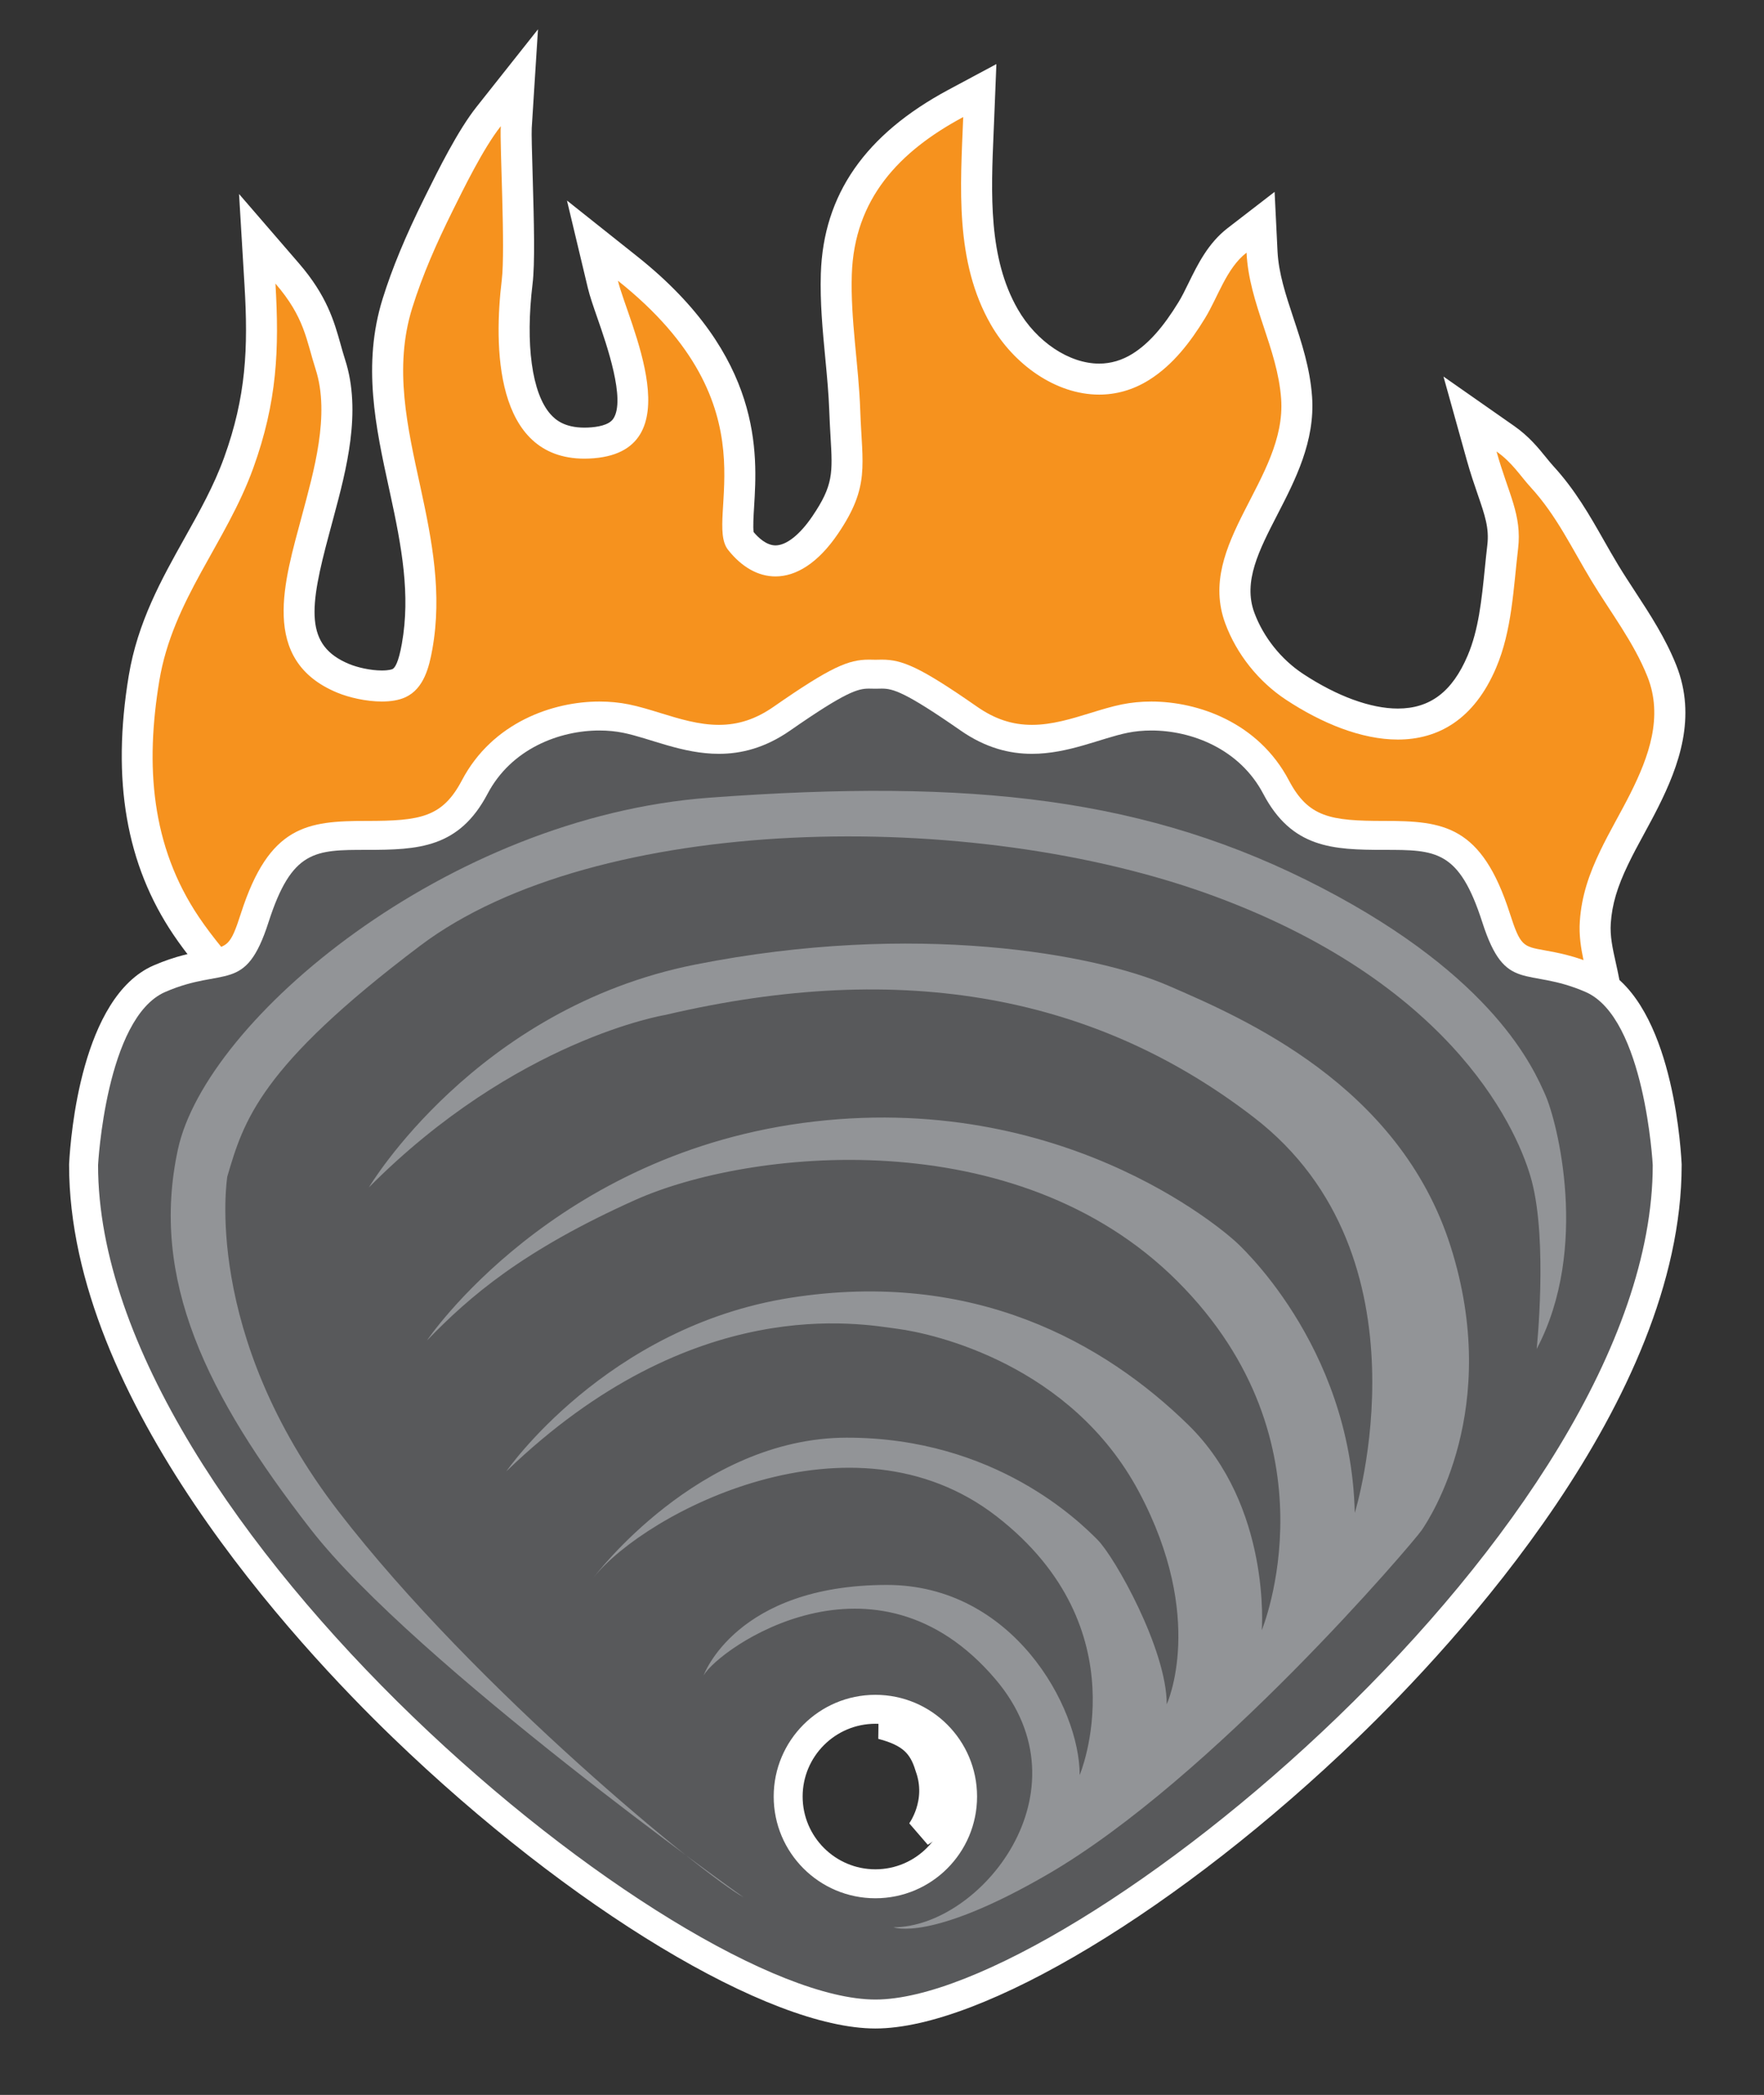 <?xml version="1.0" encoding="utf-8"?>
<!-- Generator: Adobe Illustrator 14.0.0, SVG Export Plug-In . SVG Version: 6.00 Build 43363)  -->
<!DOCTYPE svg PUBLIC "-//W3C//DTD SVG 1.1//EN" "http://www.w3.org/Graphics/SVG/1.1/DTD/svg11.dtd">
<svg version="1.1" id="Layer_1" xmlns="http://www.w3.org/2000/svg" xmlns:xlink="http://www.w3.org/1999/xlink" x="0px" y="0px"
	 width="171px" height="203px" viewBox="0 0 171 203" enable-background="new 0 0 171 203" xml:space="preserve">
<rect x="0" y="0" width="171" height="203" fill="#333333" stroke="none"/>
<g>
	<path fill="#F6921E" d="M147.203,111.54l-120.334-9.936l-0.385-0.722c-1.154-2.159-2.801-4.114-4.544-6.183
		c-1.317-1.563-2.679-3.18-3.878-4.957c-4.424-6.551-5.729-14.179-4.103-24.006c0.819-4.952,3.073-8.98,5.255-12.875
		c1.424-2.546,2.898-5.179,3.924-8.018c2.223-6.15,2.44-10.992,2.064-17.277l-0.266-4.43l2.901,3.357
		c2.503,2.897,3.126,5.118,3.729,7.265c0.142,0.505,0.286,1.021,0.46,1.562c1.49,4.618,0.031,10.05-1.14,14.414l-0.419,1.562
		c-1.891,6.997-2.795,12.128,2.812,14.439c0.824,0.341,2.298,0.738,3.74,0.738c0.879,0,1.389-0.152,1.661-0.279
		c1.075-0.502,1.479-2.012,1.755-3.569c0.893-5.003,0.008-9.803-1.147-15.11l-0.113-0.52c-1.242-5.694-2.526-11.582-0.649-17.6
		c0.895-2.871,2.158-5.916,3.977-9.582l0.166-0.333c1.115-2.252,2.98-6.02,4.698-8.187l2.981-3.761l-0.305,4.789
		c-0.037,0.575,0.02,2.491,0.08,4.521c0.111,3.777,0.25,8.479,0.009,10.467c-0.776,6.4-0.01,11.438,2.102,13.82
		c1.079,1.217,2.524,1.809,4.419,1.809c0.135,0,0.271-0.003,0.411-0.01c1.804-0.078,2.989-0.57,3.623-1.504
		c1.655-2.439-0.233-7.864-1.361-11.104c-0.382-1.096-0.711-2.042-0.885-2.771l-1.011-4.232l3.406,2.708
		c11.607,9.228,11.08,17.826,10.764,22.963c-0.088,1.442-0.18,2.934,0.158,3.361c0.723,0.914,1.9,2.004,3.414,2.004
		c1.582,0,3.291-1.234,4.812-3.475c2.33-3.43,2.233-5.064,2.023-8.648c-0.043-0.732-0.09-1.53-0.121-2.418
		c-0.059-1.734-0.23-3.547-0.397-5.299c-0.249-2.607-0.505-5.304-0.42-7.954c0.228-7.073,4.019-12.484,11.594-16.543l2.315-1.241
		l-0.159,3.908c-0.267,6.233-0.543,12.68,2.541,18.037c2.069,3.599,5.761,6.016,9.185,6.016c1.422,0,2.784-0.401,4.048-1.192
		c1.744-1.094,3.311-2.835,4.93-5.481c0.36-0.585,0.689-1.258,1.038-1.97c0.815-1.665,1.739-3.551,3.358-4.799l2.276-1.755
		l0.141,2.871c0.115,2.351,0.846,4.55,1.619,6.878c0.762,2.297,1.55,4.672,1.732,7.259c0.275,3.9-1.484,7.314-3.188,10.615
		c-1.882,3.65-3.66,7.099-2.318,10.729c0.985,2.663,2.924,5.094,5.317,6.668c3.53,2.323,7.083,3.603,10.002,3.603
		c3.699,0,6.44-2.032,8.146-6.04c1.155-2.714,1.473-5.847,1.779-8.876c0.077-0.755,0.153-1.507,0.24-2.25
		c0.235-1.983-0.258-3.415-1.004-5.581c-0.324-0.941-0.691-2.008-1.041-3.262l-1.125-4.034l3.433,2.399
		c1.247,0.872,2.053,1.865,2.765,2.742c0.261,0.321,0.515,0.637,0.786,0.933c1.988,2.168,3.354,4.57,4.677,6.894
		c0.458,0.805,0.921,1.619,1.416,2.438c0.535,0.884,1.103,1.752,1.672,2.623c1.405,2.151,2.859,4.376,3.851,6.865
		c1.787,4.489,0.146,8.852-1.696,12.525c-0.426,0.851-0.881,1.688-1.337,2.525c-0.539,0.992-1.097,2.018-1.582,3.033
		c-1.146,2.383-1.694,4.253-1.835,6.255c-0.103,1.473,0.2,2.833,0.521,4.273c0.219,0.982,0.445,1.998,0.564,3.116
		c0.472,4.453-1.828,7.674-3.676,10.263c-0.146,0.205-0.315,0.492-0.507,0.813c-0.94,1.573-2.229,3.728-4.223,3.728L147.203,111.54z
		"/>
	<path fill="#FFFFFF" d="M93.374,11.341c-0.272,6.764-0.836,14.01,2.687,20.129c2.191,3.81,6.253,6.769,10.486,6.769
		c1.621,0,3.269-0.434,4.845-1.421c2.309-1.447,4.011-3.677,5.414-5.971c1.259-2.046,2.075-4.854,4.032-6.363
		c0.245,4.993,3.007,9.255,3.354,14.169c0.547,7.749-8.27,14.042-5.417,21.76c1.107,2.991,3.242,5.653,5.901,7.402
		c3.438,2.263,7.291,3.85,10.827,3.85c3.884,0,7.384-1.915,9.528-6.954c1.539-3.612,1.675-7.688,2.13-11.537
		c0.391-3.3-0.947-5.325-2.09-9.423c1.52,1.062,2.312,2.375,3.304,3.458c2.532,2.761,3.981,5.902,5.916,9.095
		c1.843,3.047,4.085,5.936,5.411,9.266c1.547,3.886,0.124,7.771-1.644,11.297c-0.94,1.876-2.026,3.69-2.932,5.583
		c-1.065,2.216-1.804,4.313-1.978,6.799c-0.192,2.745,0.804,4.965,1.089,7.652c0.392,3.697-1.367,6.378-3.404,9.231
		c-0.744,1.044-2.038,3.912-3.507,3.912c-0.001,0-0.002,0-0.002,0l-119.517-9.868c-2.137-3.998-5.783-7.247-8.502-11.272
		c-4.697-6.956-5.211-14.78-3.865-22.92c1.307-7.892,6.476-13.338,9.11-20.627c2.315-6.407,2.531-11.516,2.15-17.878
		c2.85,3.298,2.987,5.483,3.896,8.305c1.426,4.419-0.195,9.943-1.336,14.219c-1.655,6.208-4.182,13.979,3.447,17.124
		c1.117,0.462,2.787,0.852,4.312,0.852c0.851,0,1.656-0.122,2.296-0.42c1.771-0.827,2.286-2.906,2.599-4.668
		c0.957-5.364-0.018-10.456-1.158-15.692c-1.254-5.762-2.609-11.539-0.797-17.353c1.007-3.23,2.387-6.334,3.889-9.361
		c1.041-2.097,2.99-6.103,4.695-8.255c-0.109,1.728,0.461,11.906,0.098,14.902c-0.768,6.329-0.744,17.312,8.012,17.312
		c0.156,0,0.315-0.004,0.477-0.011c10.301-0.446,3.704-13.328,2.772-17.229c15.41,12.251,8.259,23.017,10.677,26.079
		c1.311,1.658,2.905,2.575,4.594,2.575c1.994,0,4.118-1.281,6.056-4.133c3.126-4.604,2.346-6.607,2.161-11.962
		c-0.147-4.343-0.957-8.824-0.818-13.152C82.809,19.253,87.183,14.658,93.374,11.341 M52.152,2.84l-5.961,7.521
		c-1.816,2.292-3.727,6.148-4.867,8.453l-0.166,0.333c-1.854,3.738-3.146,6.854-4.065,9.803c-1.995,6.396-0.667,12.481,0.616,18.366
		l0.113,0.519c1.121,5.148,1.98,9.795,1.137,14.526c-0.327,1.845-0.677,2.363-0.912,2.474c-0.029,0.014-0.316,0.137-1.025,0.137
		c-1.145,0-2.414-0.312-3.166-0.623c-4.344-1.791-3.896-5.405-1.937-12.66l0.245-0.913l0.174-0.65
		c1.223-4.555,2.744-10.224,1.119-15.265c-0.168-0.521-0.307-1.019-0.443-1.507c-0.617-2.197-1.315-4.688-4.039-7.84l-5.802-6.715
		l0.53,8.858c0.365,6.089,0.158,10.77-1.977,16.677c-0.984,2.723-2.363,5.187-3.823,7.794c-2.243,4.008-4.563,8.152-5.425,13.364
		c-1.67,10.09-0.25,18.298,4.339,25.092c1.245,1.843,2.632,3.49,3.974,5.083c1.691,2.008,3.288,3.903,4.368,5.924l0.771,1.443
		l1.632,0.135l119.517,9.868l0.123,0.01h0.124c2.849,0,4.452-2.684,5.514-4.459c0.162-0.272,0.347-0.58,0.441-0.713
		c1.889-2.646,4.478-6.271,3.945-11.292c-0.128-1.203-0.363-2.262-0.591-3.285c-0.31-1.388-0.576-2.587-0.488-3.841
		c0.128-1.825,0.616-3.479,1.688-5.707c0.472-0.985,0.996-1.949,1.551-2.969c0.451-0.831,0.919-1.69,1.359-2.569
		c1.991-3.973,3.756-8.713,1.749-13.755c-1.047-2.629-2.542-4.918-3.989-7.132c-0.579-0.887-1.127-1.725-1.643-2.577
		c-0.482-0.797-0.947-1.613-1.396-2.404c-1.363-2.396-2.772-4.873-4.876-7.166c-0.229-0.25-0.471-0.548-0.727-0.863
		c-0.735-0.906-1.65-2.034-3.069-3.026l-6.865-4.801l2.25,8.069c0.361,1.298,0.736,2.387,1.067,3.348
		c0.703,2.041,1.127,3.272,0.933,4.915c-0.089,0.752-0.166,1.512-0.243,2.275c-0.31,3.053-0.601,5.936-1.667,8.438
		c-1.489,3.499-3.639,5.128-6.765,5.128c-2.629,0-5.888-1.191-9.176-3.355c-2.132-1.402-3.858-3.565-4.735-5.936
		c-1.111-3.008,0.444-6.025,2.245-9.519c1.714-3.323,3.656-7.089,3.352-11.41c-0.196-2.775-1.015-5.241-1.807-7.626
		c-0.739-2.228-1.438-4.332-1.543-6.479l-0.282-5.742l-4.553,3.511c-1.896,1.462-2.902,3.516-3.79,5.327
		c-0.332,0.679-0.646,1.32-0.967,1.841c-1.497,2.447-2.91,4.033-4.451,5c-1.02,0.638-2.113,0.962-3.249,0.962
		c-2.904,0-6.072-2.114-7.882-5.263c-2.867-4.979-2.601-11.204-2.343-17.224l0.054-1.286l0.211-5.251l-4.632,2.481
		c-8.088,4.334-12.14,10.163-12.385,17.819c-0.089,2.745,0.173,5.49,0.426,8.145c0.172,1.81,0.335,3.519,0.393,5.206
		c0.031,0.903,0.078,1.713,0.121,2.456c0.207,3.522,0.276,4.71-1.766,7.717c-1.216,1.79-2.518,2.816-3.57,2.816
		c-0.877,0-1.664-0.75-2.117-1.287c-0.08-0.462-0.008-1.621,0.045-2.483c0.311-5.074,0.891-14.518-11.328-24.231l-6.814-5.417
		l2.022,8.467c0.191,0.803,0.532,1.781,0.927,2.916c0.899,2.581,2.77,7.951,1.537,9.767c-0.428,0.631-1.565,0.81-2.443,0.848
		c-0.119,0.005-0.234,0.008-0.348,0.008c-1.918,0-2.799-0.744-3.295-1.304c-1.799-2.03-2.447-6.757-1.734-12.643
		c0.236-1.946,0.145-5.824,0.001-10.692c-0.054-1.816-0.114-3.875-0.083-4.381L52.152,2.84L52.152,2.84z"/>
</g>
<g>
	<g>
		<path fill="#58595B" d="M84.858,195.164c-9.833,0-29.089-11.682-45.785-27.776c-19.683-18.973-30.972-38.834-30.972-54.492
			c0.083-1.623,0.982-15.289,7.352-18.058c1.994-0.868,3.562-1.149,4.821-1.376c2.352-0.423,3.144-0.565,4.417-4.526
			c2.457-7.645,5.255-7.984,10.848-7.984c4.967,0,8.131-0.226,10.479-4.683c2.674-5.075,7.998-6.884,12.089-6.884
			c0.894,0,1.759,0.083,2.573,0.248c0.936,0.189,1.895,0.484,2.91,0.798c1.938,0.597,3.939,1.214,6.092,1.214
			c2.172,0,4.172-0.656,6.113-2.007c5.34-3.715,6.861-4.313,8.439-4.313l0.624,0.01l0.624-0.01c1.578,0,3.1,0.599,8.438,4.313
			c1.941,1.351,3.941,2.007,6.114,2.007c2.151,0,4.154-0.617,6.092-1.214c1.016-0.313,1.976-0.608,2.91-0.798
			c0.814-0.165,1.681-0.248,2.573-0.248c4.091,0,9.415,1.809,12.089,6.885c2.348,4.456,5.511,4.682,10.477,4.682
			c5.595,0,8.394,0.34,10.851,7.984c1.272,3.961,2.064,4.104,4.416,4.526c1.259,0.227,2.825,0.508,4.82,1.376
			c6.37,2.769,7.27,16.435,7.352,17.983c0.002,15.732-11.287,35.594-30.97,54.566C113.947,183.482,94.691,195.164,84.858,195.164
			L84.858,195.164z M84.858,165.636c-4.661,0-8.454,3.792-8.454,8.453c0,4.662,3.793,8.455,8.454,8.455s8.454-3.793,8.454-8.455
			C93.312,169.428,89.52,165.636,84.858,165.636L84.858,165.636z"/>
		<path fill="#FFFFFF" d="M85.482,66.727c1.07,0,2.228,0.299,7.638,4.062c2.437,1.695,4.751,2.259,6.915,2.259
			c3.546,0,6.685-1.515,9.28-2.04c0.715-0.145,1.489-0.221,2.295-0.221c3.902,0,8.553,1.778,10.848,6.136
			c2.77,5.257,6.713,5.432,11.718,5.432c5.007,0,7.262,0,9.515,7.011c2.253,7.009,4.257,4.255,10.013,6.759
			c5.759,2.503,6.51,16.771,6.51,16.771c0,34.8-56.328,80.865-75.354,80.865c-19.025,0-75.354-46.065-75.354-80.865
			c0,0,0.751-14.269,6.508-16.771c5.758-2.504,7.762,0.25,10.016-6.759c2.253-7.011,4.506-7.011,9.512-7.011
			c5.007,0,8.95-0.175,11.721-5.432c2.295-4.358,6.943-6.136,10.847-6.136c0.806,0,1.581,0.076,2.296,0.221
			c2.595,0.525,5.732,2.04,9.279,2.04c2.163,0,4.479-0.564,6.915-2.259c5.41-3.764,6.568-4.062,7.638-4.062
			c0.202,0,0.4,0.011,0.624,0.011S85.281,66.727,85.482,66.727 M84.858,183.947c5.444,0,9.857-4.414,9.857-9.858
			c0-5.443-4.413-9.856-9.857-9.856c-5.443,0-9.857,4.413-9.857,9.856C75.001,179.533,79.415,183.947,84.858,183.947 M85.482,63.921
			L85.482,63.921c-0.123,0-0.244,0.003-0.369,0.006c-0.082,0.002-0.166,0.005-0.255,0.005s-0.173-0.003-0.255-0.005
			c-0.125-0.003-0.246-0.006-0.368-0.006c-1.978,0-3.671,0.689-9.241,4.565c-1.722,1.197-3.41,1.755-5.312,1.755
			c-1.941,0-3.842-0.585-5.679-1.151c-1.05-0.323-2.042-0.629-3.044-0.832c-0.906-0.184-1.866-0.276-2.853-0.276
			c-4.5,0-10.365,2.005-13.329,7.634c-1.895,3.595-4.038,3.934-9.238,3.934c-5.769,0-9.443,0.433-12.184,8.958
			c-1.015,3.158-1.278,3.205-3.329,3.574c-1.261,0.227-2.987,0.537-5.134,1.47c-6.994,3.041-8.05,16.525-8.19,19.197l-0.004,0.073
			v0.074c0,22.775,21.96,46.402,31.401,55.503c17.206,16.585,36.434,28.168,46.759,28.168s29.554-11.583,46.76-28.168
			c9.44-9.101,31.4-32.727,31.4-55.503v-0.074l-0.004-0.073c-0.141-2.672-1.196-16.156-8.193-19.197
			c-2.144-0.933-3.87-1.243-5.131-1.47c-2.05-0.369-2.313-0.416-3.329-3.574c-2.739-8.525-6.415-8.958-12.186-8.958
			c-5.198,0-7.342-0.339-9.235-3.934c-2.965-5.628-8.83-7.634-13.33-7.634c-0.986,0-1.945,0.093-2.852,0.276
			c-1.003,0.203-1.995,0.509-3.045,0.832c-1.838,0.566-3.739,1.151-5.679,1.151c-1.902,0-3.591-0.558-5.312-1.755
			C89.152,64.61,87.459,63.921,85.482,63.921L85.482,63.921z M84.858,181.142c-3.888,0-7.052-3.164-7.052-7.053
			c0-3.888,3.164-7.051,7.052-7.051s7.052,3.163,7.052,7.051C91.91,177.978,88.746,181.142,84.858,181.142L84.858,181.142z"/>
	</g>
	<path fill="#58595B" stroke="#FFFFFF" stroke-width="2.806" d="M85.492,167.143c1.526-0.354,4.671,0.374,5.67,3.041
		c1.953,5.215-1.905,7.351-1.905,7.351s2.134-2.803,0.836-6.355C89.441,169.002,88.285,167.869,85.492,167.143z"/>
</g>
<g>
	<g>
		<path fill="#929497" d="M86.611,186.757c8.388,0,19.149-13.143,9.889-24.033c-11.665-13.716-26.787-3.004-28.29-0.375
			c0,0,3.13-8.764,17.775-8.764c12.163,0,18.679,11.786,18.679,18.42c0,0,5.979-14.162-8.039-25.053
			c-14.021-10.892-34.049-0.378-39.055,5.881c0,0,10.141-13.519,24.534-13.519c14.396,0,22.595,8.198,24.285,9.888
			c1.69,1.694,6.713,10.64,6.713,15.946c0,0,3.864-8.31-2.707-20.609c-6.573-12.297-19.81-15.302-23.377-15.771
			c-3.567-0.471-19.81-3.66-37.929,13.801c0,0,9.67-13.987,27.507-16.805c17.838-2.816,30.513,4.412,38.585,12.3
			c8.073,7.885,7.135,19.901,7.135,19.901s7.512-18.118-8.166-33.797c-15.679-15.678-41.685-12.768-52.574-7.887
			c-10.891,4.883-16.054,9.341-20.184,13.612c0,0,12.297-18.306,37.551-21.215c25.255-2.911,40.838,11.641,40.838,11.641
			s11.173,9.856,11.548,26.286c0,0,7.722-24.833-9.763-38.312c-15.209-11.726-33.891-15.388-57.08-9.941
			c0,0-14.458,2.346-28.727,16.71c0,0,10.325-17.367,31.637-21.592c21.312-4.228,38.772-1.034,45.908,2.064
			c7.135,3.099,22.344,9.576,27.319,25.254c4.977,15.679-1.972,26.286-2.816,27.507c-0.844,1.221-20.279,24.067-36.238,33.327
			C90.163,188.242,86.611,186.757,86.611,186.757z"/>
	</g>
	<g>
		<path fill="#929497" d="M148.964,130.717c0,0,1.079-10.327-0.469-16.241c-1.17-4.465-7.137-18.871-30.7-27.604
			c-23.564-8.729-60.07-8.034-77.047,4.758c-15.615,11.766-17.13,17.011-18.712,22.376c0,0-2.536,15.209,10.796,32.482
			c13.331,17.274,35.486,35.3,39.242,37.364c0,0-31.826-22.625-41.965-35.674c-10.139-13.05-15.584-24.223-12.861-36.803
			s26.1-32.201,51.541-34.078c25.441-1.878,42.528,0,59.333,8.73c16.805,8.731,20.56,17.556,21.687,20.089
			C150.936,108.654,154.126,120.954,148.964,130.717z"/>
	</g>
</g>
</svg>
